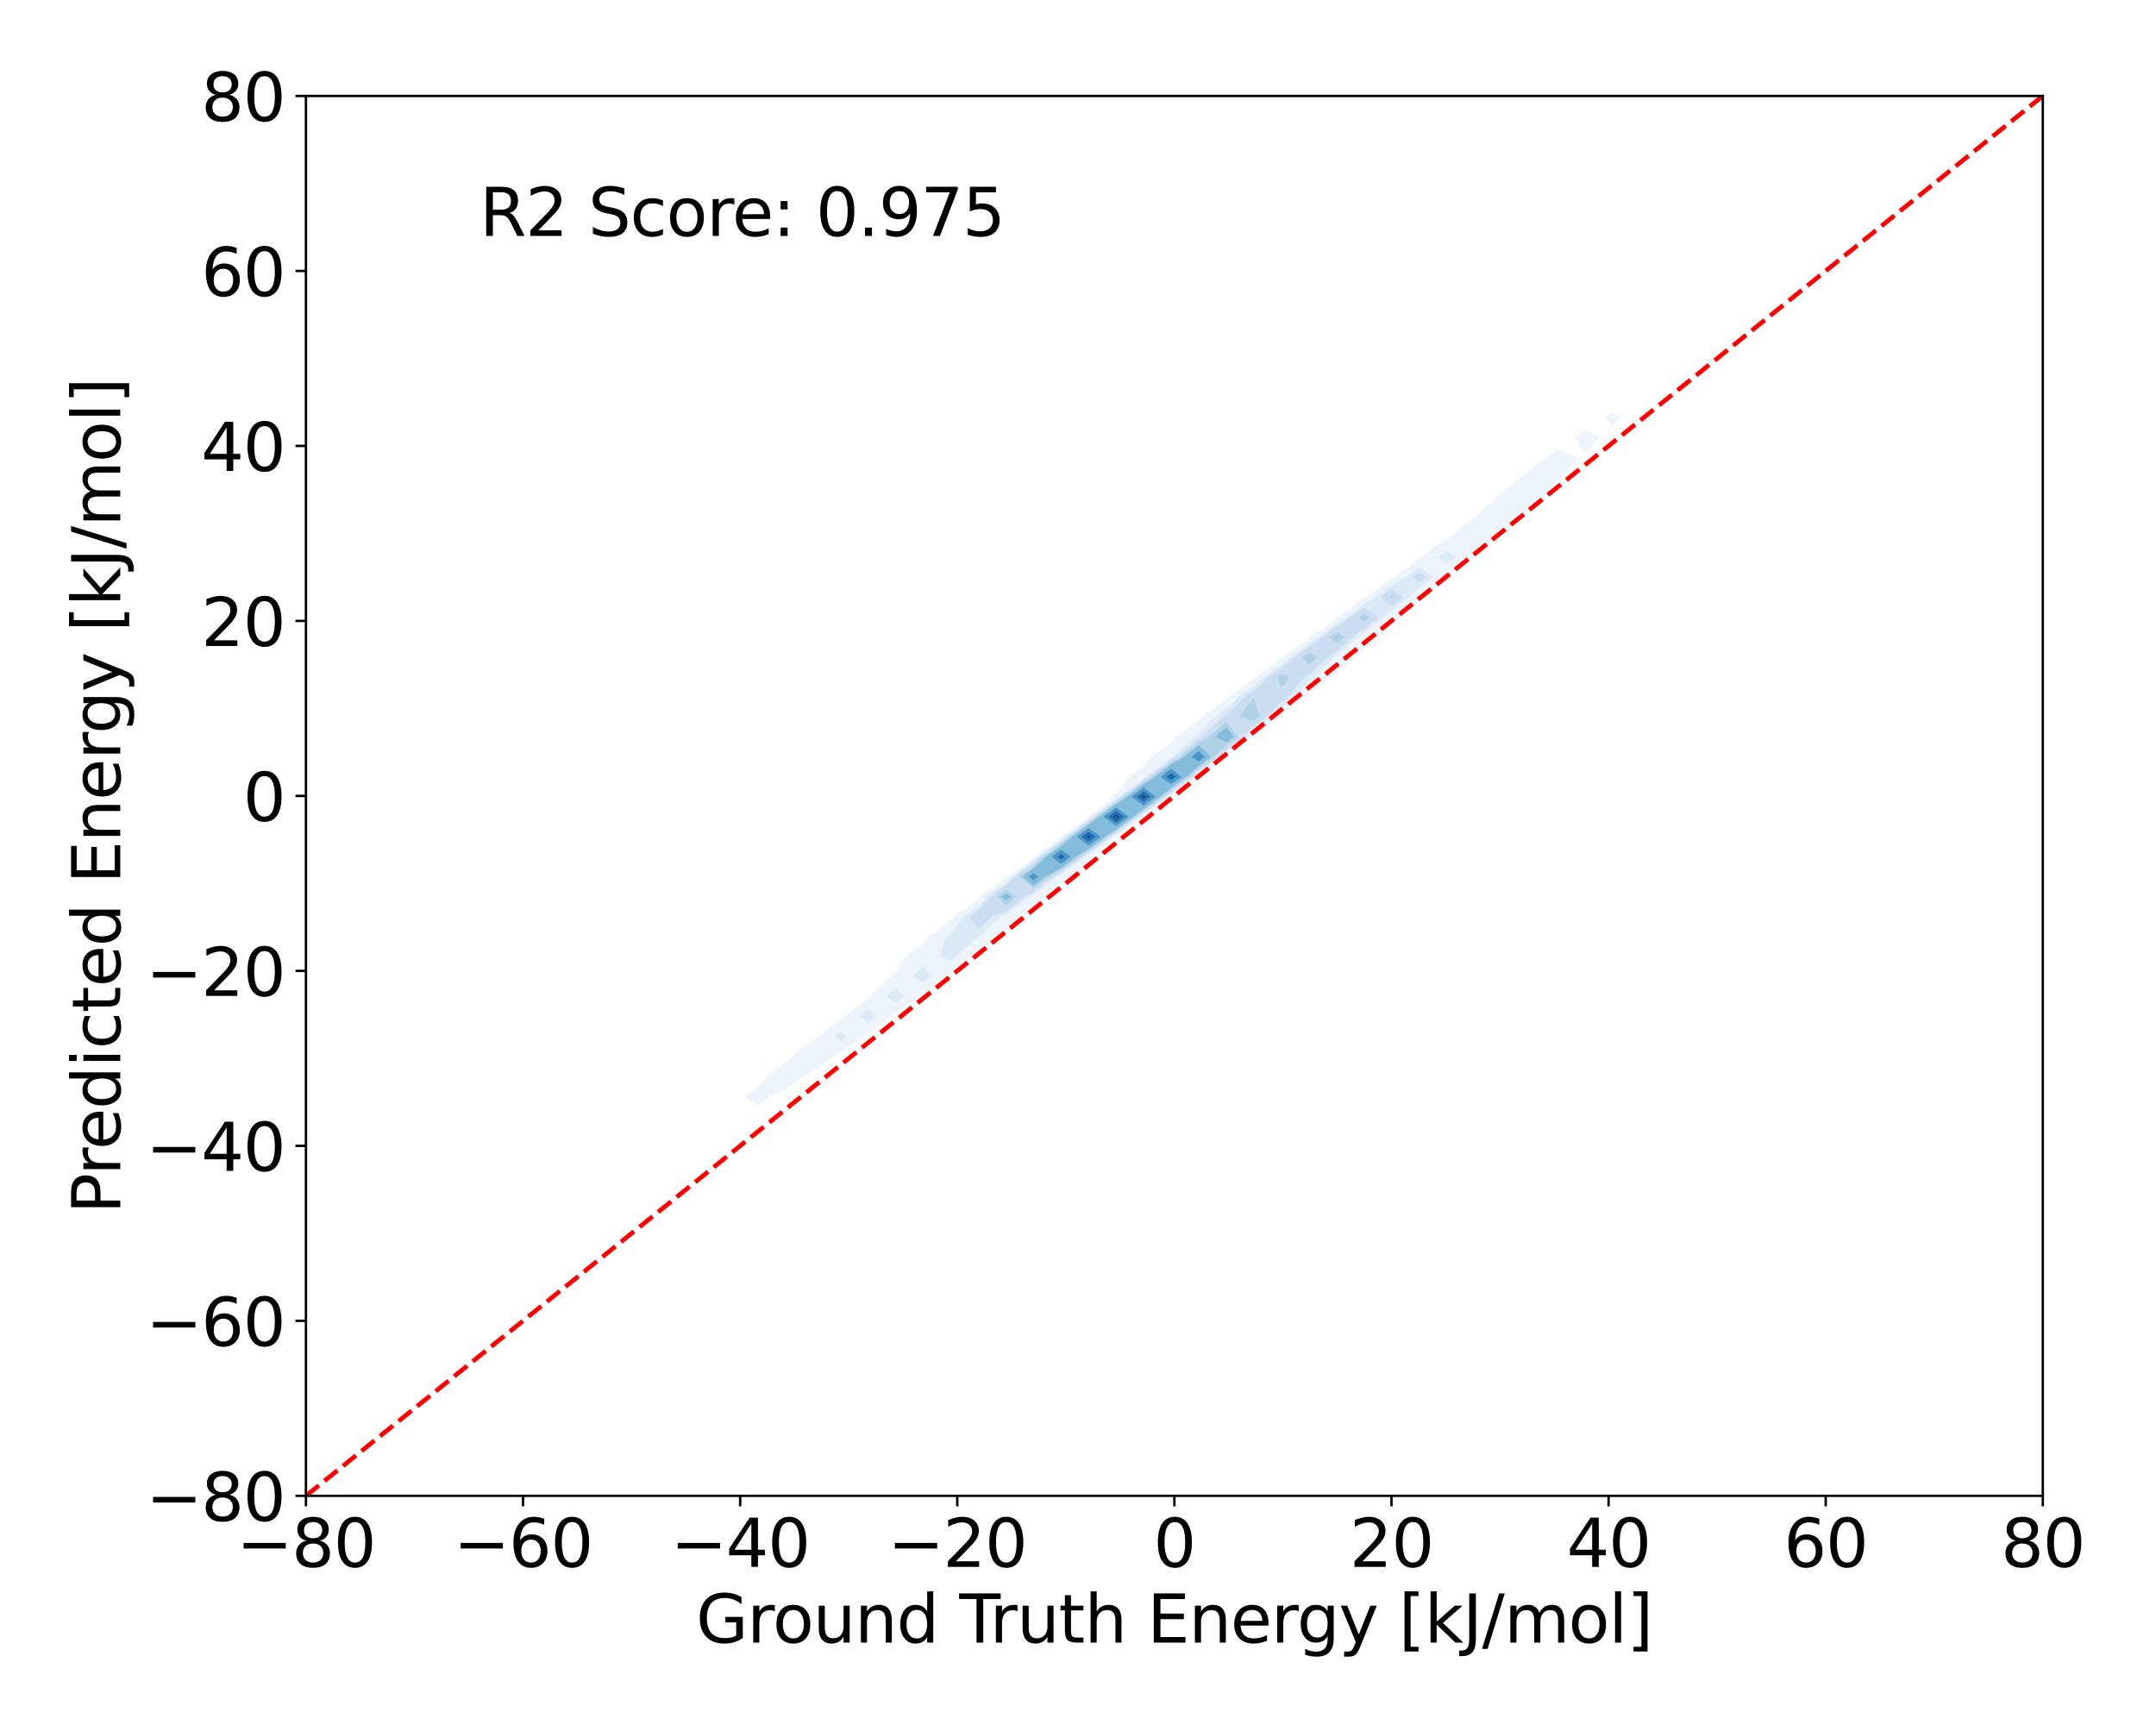 <?xml version="1.0" encoding="utf-8" standalone="no"?>
<!DOCTYPE svg PUBLIC "-//W3C//DTD SVG 1.1//EN"
  "http://www.w3.org/Graphics/SVG/1.1/DTD/svg11.dtd">
<svg xmlns:xlink="http://www.w3.org/1999/xlink" width="720pt" height="576pt" viewBox="0 0 720 576" xmlns="http://www.w3.org/2000/svg" version="1.1">
 <defs>
  <style type="text/css">*{stroke-linejoin: round; stroke-linecap: butt}</style>
 </defs>
 <g id="figure_1">
  <g id="patch_1">
   <path d="M 0 576 
L 720 576 
L 720 0 
L 0 0 
z
" style="fill: #ffffff"/>
  </g>
  <g id="axes_1">
   <g id="patch_2">
    <path d="M 102.17 499.48 
L 682.2 499.48 
L 682.2 32.04 
L 102.17 32.04 
z
" style="fill: #ffffff"/>
   </g>
   <g id="QuadContourSet_1">
    <path d="M 253.129 369.176 
L 257.445 366.03 
L 262.329 363.859 
L 268.517 359.365 
L 271.529 357.835 
L 278.611 352.699 
L 280.729 351.487 
L 288.253 346.034 
L 289.929 344.966 
L 297.653 339.369 
L 299.13 338.334 
L 306.9 332.703 
L 308.33 331.61 
L 316.02 326.038 
L 317.53 324.787 
L 325.002 319.373 
L 326.73 317.829 
L 333.798 312.708 
L 335.93 310.671 
L 342.318 306.042 
L 345.13 303.214 
L 350.425 299.377 
L 354.33 295.334 
L 357.949 292.712 
L 363.53 286.926 
L 364.743 286.047 
L 372.673 279.381 
L 372.73 279.342 
L 381.812 272.716 
L 381.93 272.627 
L 390.963 266.051 
L 391.13 265.914 
L 400.102 259.385 
L 400.33 259.184 
L 409.21 252.72 
L 409.53 252.415 
L 418.262 246.055 
L 418.73 245.579 
L 427.222 239.39 
L 427.93 238.634 
L 436.038 232.724 
L 437.13 231.524 
L 444.634 226.059 
L 446.33 224.174 
L 452.901 219.394 
L 455.53 216.469 
L 460.68 212.729 
L 464.73 208.238 
L 467.727 206.063 
L 473.911 199.398 
L 473.93 199.38 
L 482.721 192.733 
L 483.13 192.323 
L 491.472 186.067 
L 492.33 185.148 
L 500.013 179.402 
L 501.53 177.682 
L 508.111 172.737 
L 510.73 169.661 
L 515.45 166.072 
L 519.93 160.825 
L 521.768 159.406 
L 527.091 152.741 
L 519.93 150.251 
L 516.493 152.741 
L 510.73 157.29 
L 507.809 159.406 
L 501.53 164.838 
L 499.827 166.072 
L 492.465 172.737 
L 492.33 172.793 
L 483.771 179.402 
L 483.13 179.708 
L 474.617 186.067 
L 473.93 186.429 
L 465.366 192.733 
L 464.73 193.097 
L 456.104 199.398 
L 455.53 199.756 
L 446.854 206.063 
L 446.33 206.418 
L 437.625 212.729 
L 437.13 213.093 
L 428.429 219.394 
L 427.93 219.795 
L 419.288 226.059 
L 418.73 226.547 
L 410.238 232.724 
L 409.53 233.396 
L 401.337 239.39 
L 400.33 240.421 
L 392.679 246.055 
L 391.13 247.769 
L 384.44 252.72 
L 381.93 255.735 
L 377.009 259.385 
L 372.73 265.03 
L 371.353 266.051 
L 363.655 272.716 
L 363.53 272.811 
L 354.563 279.381 
L 354.33 279.576 
L 345.454 286.047 
L 345.13 286.346 
L 336.372 292.712 
L 335.93 293.164 
L 327.368 299.377 
L 326.73 300.103 
L 318.538 306.042 
L 317.53 307.32 
L 310.096 312.708 
L 308.33 315.197 
L 302.566 319.373 
L 299.13 324.761 
L 297.366 326.038 
L 290.687 332.703 
L 289.929 333.272 
L 281.965 339.369 
L 280.729 340.391 
L 273.124 346.034 
L 271.529 347.5 
L 264.427 352.699 
L 262.329 354.87 
L 256.152 359.365 
L 253.129 362.925 
L 248.852 366.03 
z
M 271.359 352.699 
L 271.529 352.574 
L 271.7 352.699 
L 271.529 352.823 
z
M 278.643 346.034 
L 280.729 344.486 
L 282.794 346.034 
L 280.729 347.53 
z
M 286.916 339.369 
L 289.929 337.062 
L 292.852 339.369 
L 289.929 341.487 
z
M 295.735 332.703 
L 299.13 329.901 
L 302.254 332.703 
L 299.13 334.967 
z
M 304.832 326.038 
L 308.33 322.435 
L 311.117 326.038 
L 308.33 328.058 
z
M 313.781 319.373 
L 315.83 312.708 
L 317.53 311.476 
L 321.82 306.042 
L 326.73 302.483 
L 329.46 299.377 
L 335.93 294.682 
L 337.857 292.712 
L 345.13 287.425 
L 346.625 286.047 
L 354.33 280.429 
L 355.584 279.381 
L 363.53 273.559 
L 364.638 272.716 
L 372.73 266.738 
L 373.718 266.051 
L 381.93 259.902 
L 382.742 259.385 
L 391.13 252.96 
L 391.547 252.72 
L 398.687 246.055 
L 400.33 244.845 
L 405.657 239.39 
L 409.53 236.556 
L 413.573 232.724 
L 418.73 228.973 
L 422.064 226.059 
L 427.93 221.807 
L 430.935 219.394 
L 437.13 214.908 
L 440.087 212.729 
L 446.33 208.203 
L 449.49 206.063 
L 455.53 201.672 
L 459.181 199.398 
L 464.73 195.345 
L 469.284 192.733 
L 473.93 189.313 
L 478.699 192.733 
L 473.93 196.339 
L 470.636 199.398 
L 464.73 203.926 
L 462.238 206.063 
L 455.53 211.328 
L 453.747 212.729 
L 446.33 218.824 
L 445.525 219.394 
L 438.997 226.059 
L 437.13 227.419 
L 432.303 232.724 
L 427.93 235.912 
L 424.672 239.39 
L 418.73 243.72 
L 416.434 246.055 
L 409.53 251.083 
L 407.814 252.72 
L 400.33 258.167 
L 398.955 259.385 
L 391.13 265.079 
L 389.944 266.051 
L 381.93 271.886 
L 380.828 272.716 
L 372.73 278.624 
L 371.632 279.381 
L 363.53 285.319 
L 362.366 286.047 
L 354.33 291.989 
L 353.038 292.712 
L 345.13 298.669 
L 343.672 299.377 
L 335.93 305.453 
L 334.393 306.042 
L 326.879 312.708 
L 326.73 312.816 
L 319.393 319.373 
L 317.53 320.723 
z
M 480.093 186.067 
L 483.13 183.799 
L 486.106 186.067 
L 483.13 188.299 
z
M 529.13 151.166 
L 534.386 146.076 
L 529.13 143.714 
L 525.87 146.076 
z
M 538.33 142.356 
L 541.655 139.41 
L 538.33 137.77 
L 536.067 139.41 
z
M 547.53 132.914 
L 547.723 132.745 
L 547.53 132.647 
L 547.394 132.745 
z
" clip-path="url(#pa4f65d3cb5)" style="fill: #edf4fc"/>
    <path d="M 271.529 352.823 
L 271.7 352.699 
L 271.529 352.574 
L 271.359 352.699 
z
M 280.729 347.53 
L 282.794 346.034 
L 280.729 344.486 
L 278.643 346.034 
z
M 289.929 341.487 
L 292.852 339.369 
L 289.929 337.062 
L 286.916 339.369 
z
M 289.73 339.369 
L 289.929 339.216 
L 290.123 339.369 
L 289.929 339.509 
z
M 299.13 334.967 
L 302.254 332.703 
L 299.13 329.901 
L 295.735 332.703 
z
M 298.605 332.703 
L 299.13 332.27 
L 299.613 332.703 
L 299.13 333.053 
z
M 308.33 328.058 
L 311.117 326.038 
L 308.33 322.435 
L 304.832 326.038 
z
M 317.53 320.723 
L 319.393 319.373 
L 326.73 312.816 
L 326.879 312.708 
L 334.393 306.042 
L 335.93 305.453 
L 343.672 299.377 
L 345.13 298.669 
L 353.038 292.712 
L 354.33 291.989 
L 362.366 286.047 
L 363.53 285.319 
L 371.632 279.381 
L 372.73 278.624 
L 380.828 272.716 
L 381.93 271.886 
L 389.944 266.051 
L 391.13 265.079 
L 398.955 259.385 
L 400.33 258.167 
L 407.814 252.72 
L 409.53 251.083 
L 416.434 246.055 
L 418.73 243.72 
L 424.672 239.39 
L 427.93 235.912 
L 432.303 232.724 
L 437.13 227.419 
L 438.997 226.059 
L 445.525 219.394 
L 446.33 218.824 
L 453.747 212.729 
L 455.53 211.328 
L 462.238 206.063 
L 464.73 203.926 
L 470.636 199.398 
L 473.93 196.339 
L 478.699 192.733 
L 473.93 189.313 
L 469.284 192.733 
L 464.73 195.345 
L 459.181 199.398 
L 455.53 201.672 
L 449.49 206.063 
L 446.33 208.203 
L 440.087 212.729 
L 437.13 214.908 
L 430.935 219.394 
L 427.93 221.807 
L 422.064 226.059 
L 418.73 228.973 
L 413.573 232.724 
L 409.53 236.556 
L 405.657 239.39 
L 400.33 244.845 
L 398.687 246.055 
L 391.547 252.72 
L 391.13 252.96 
L 382.742 259.385 
L 381.93 259.902 
L 373.718 266.051 
L 372.73 266.738 
L 364.638 272.716 
L 363.53 273.559 
L 355.584 279.381 
L 354.33 280.429 
L 346.625 286.047 
L 345.13 287.425 
L 337.857 292.712 
L 335.93 294.682 
L 329.46 299.377 
L 326.73 302.483 
L 321.82 306.042 
L 317.53 311.476 
L 315.83 312.708 
L 313.781 319.373 
z
M 323.686 306.042 
L 326.73 303.836 
L 330.649 299.377 
L 335.93 295.545 
L 338.701 292.712 
L 345.13 288.039 
L 347.29 286.047 
L 354.33 280.914 
L 356.165 279.381 
L 363.53 273.985 
L 365.197 272.716 
L 372.73 267.151 
L 374.311 266.051 
L 381.93 260.346 
L 383.441 259.385 
L 391.13 253.495 
L 392.479 252.72 
L 400.33 246.442 
L 401.105 246.055 
L 408.113 239.39 
L 409.53 238.353 
L 415.469 232.724 
L 418.73 230.352 
L 423.643 226.059 
L 427.93 222.951 
L 432.36 219.394 
L 437.13 215.94 
L 441.487 212.729 
L 446.33 209.218 
L 450.989 206.063 
L 455.53 202.762 
L 460.573 206.063 
L 455.53 210.021 
L 452.084 212.729 
L 446.33 217.457 
L 443.594 219.394 
L 437.13 225.32 
L 435.905 226.059 
L 430.179 232.724 
L 427.93 234.363 
L 423.221 239.39 
L 418.73 242.663 
L 415.394 246.055 
L 409.53 250.326 
L 407.02 252.72 
L 400.33 257.589 
L 398.304 259.385 
L 391.13 264.605 
L 389.365 266.051 
L 381.93 271.464 
L 380.269 272.716 
L 372.73 278.216 
L 371.04 279.381 
L 363.53 284.885 
L 361.672 286.047 
L 354.33 291.476 
L 352.12 292.712 
L 345.13 297.978 
L 342.249 299.377 
L 335.93 304.336 
L 331.48 306.042 
L 326.73 310.235 
z
M 460.93 199.398 
L 464.73 196.622 
L 468.774 199.398 
L 464.73 202.499 
z
M 471.512 192.733 
L 473.93 190.953 
L 476.412 192.733 
L 473.93 194.609 
z
M 483.13 188.299 
L 486.106 186.067 
L 483.13 183.799 
L 480.093 186.067 
z
" clip-path="url(#pa4f65d3cb5)" style="fill: #dce9f6"/>
    <path d="M 289.929 339.509 
L 290.123 339.369 
L 289.929 339.216 
L 289.73 339.369 
z
M 299.13 333.053 
L 299.613 332.703 
L 299.13 332.27 
L 298.605 332.703 
z
M 326.73 310.235 
L 331.48 306.042 
L 335.93 304.336 
L 342.249 299.377 
L 345.13 297.978 
L 352.12 292.712 
L 354.33 291.476 
L 361.672 286.047 
L 363.53 284.885 
L 371.04 279.381 
L 372.73 278.216 
L 380.269 272.716 
L 381.93 271.464 
L 389.365 266.051 
L 391.13 264.605 
L 398.304 259.385 
L 400.33 257.589 
L 407.02 252.72 
L 409.53 250.326 
L 415.394 246.055 
L 418.73 242.663 
L 423.221 239.39 
L 427.93 234.363 
L 430.179 232.724 
L 435.905 226.059 
L 437.13 225.32 
L 443.594 219.394 
L 446.33 217.457 
L 452.084 212.729 
L 455.53 210.021 
L 460.573 206.063 
L 455.53 202.762 
L 450.989 206.063 
L 446.33 209.218 
L 441.487 212.729 
L 437.13 215.94 
L 432.36 219.394 
L 427.93 222.951 
L 423.643 226.059 
L 418.73 230.352 
L 415.469 232.724 
L 409.53 238.353 
L 408.113 239.39 
L 401.105 246.055 
L 400.33 246.442 
L 392.479 252.72 
L 391.13 253.495 
L 383.441 259.385 
L 381.93 260.346 
L 374.311 266.051 
L 372.73 267.151 
L 365.197 272.716 
L 363.53 273.985 
L 356.165 279.381 
L 354.33 280.914 
L 347.29 286.047 
L 345.13 288.039 
L 338.701 292.712 
L 335.93 295.545 
L 330.649 299.377 
L 326.73 303.836 
L 323.686 306.042 
z
M 332.696 299.377 
L 335.93 297.03 
L 339.8 299.377 
L 335.93 302.414 
z
M 340.153 292.712 
L 345.13 289.094 
L 348.435 286.047 
L 354.33 281.749 
L 357.163 279.381 
L 363.53 274.717 
L 366.158 272.716 
L 372.73 267.861 
L 375.332 266.051 
L 381.93 261.111 
L 384.643 259.385 
L 391.13 254.416 
L 394.082 252.72 
L 400.33 247.723 
L 403.675 246.055 
L 409.53 240.895 
L 413.605 246.055 
L 409.53 249.023 
L 405.654 252.72 
L 400.33 256.595 
L 397.182 259.385 
L 391.13 263.789 
L 388.369 266.051 
L 381.93 270.739 
L 379.306 272.716 
L 372.73 277.514 
L 370.021 279.381 
L 363.53 284.139 
L 360.478 286.047 
L 354.33 290.593 
L 350.541 292.712 
L 345.13 296.788 
z
M 413.704 239.39 
L 418.73 232.724 
L 420.726 239.39 
L 418.73 240.845 
z
M 426.358 226.059 
L 427.93 224.919 
L 430.854 226.059 
L 427.93 230.064 
z
M 434.812 219.394 
L 437.13 217.715 
L 440.272 219.394 
L 437.13 222.274 
z
M 443.896 212.729 
L 446.33 210.964 
L 449.222 212.729 
L 446.33 215.106 
z
M 453.568 206.063 
L 455.53 204.637 
L 457.709 206.063 
L 455.53 207.774 
z
M 464.73 202.499 
L 468.774 199.398 
L 464.73 196.622 
L 460.93 199.398 
z
M 463.939 199.398 
L 464.73 198.82 
L 465.572 199.398 
L 464.73 200.043 
z
M 473.93 194.609 
L 476.412 192.733 
L 473.93 190.953 
L 471.512 192.733 
z
" clip-path="url(#pa4f65d3cb5)" style="fill: #cbdef1"/>
    <path d="M 335.93 302.414 
L 339.8 299.377 
L 335.93 297.03 
L 332.696 299.377 
z
M 334.333 299.377 
L 335.93 298.218 
L 337.84 299.377 
L 335.93 300.877 
z
M 345.13 296.788 
L 350.541 292.712 
L 354.33 290.593 
L 360.478 286.047 
L 363.53 284.139 
L 370.021 279.381 
L 372.73 277.514 
L 379.306 272.716 
L 381.93 270.739 
L 388.369 266.051 
L 391.13 263.789 
L 397.182 259.385 
L 400.33 256.595 
L 405.654 252.72 
L 409.53 249.023 
L 413.605 246.055 
L 409.53 240.895 
L 403.675 246.055 
L 400.33 247.723 
L 394.082 252.72 
L 391.13 254.416 
L 384.643 259.385 
L 381.93 261.111 
L 375.332 266.051 
L 372.73 267.861 
L 366.158 272.716 
L 363.53 274.717 
L 357.163 279.381 
L 354.33 281.749 
L 348.435 286.047 
L 345.13 289.094 
L 340.153 292.712 
z
M 341.315 292.712 
L 345.13 289.939 
L 349.351 286.047 
L 354.33 282.417 
L 357.963 279.381 
L 363.53 275.302 
L 366.928 272.716 
L 372.73 268.43 
L 376.148 266.051 
L 381.93 261.722 
L 385.605 259.385 
L 391.13 255.153 
L 395.364 252.72 
L 400.33 248.749 
L 404.561 252.72 
L 400.33 255.8 
L 396.285 259.385 
L 391.13 263.136 
L 387.572 266.051 
L 381.93 270.159 
L 378.536 272.716 
L 372.73 276.952 
L 369.206 279.381 
L 363.53 283.541 
L 359.522 286.047 
L 354.33 289.887 
L 349.277 292.712 
L 345.13 295.836 
z
M 405.731 246.055 
L 409.53 242.707 
L 412.174 246.055 
L 409.53 247.981 
z
M 418.73 240.845 
L 420.726 239.39 
L 418.73 232.724 
L 413.704 239.39 
z
M 427.93 230.064 
L 430.854 226.059 
L 427.93 224.919 
L 426.358 226.059 
z
M 437.13 222.274 
L 440.272 219.394 
L 437.13 217.715 
L 434.812 219.394 
z
M 436.773 219.394 
L 437.13 219.135 
L 437.614 219.394 
L 437.13 219.837 
z
M 446.33 215.106 
L 449.222 212.729 
L 446.33 210.964 
L 443.896 212.729 
z
M 445.823 212.729 
L 446.33 212.361 
L 446.933 212.729 
L 446.33 213.224 
z
M 455.53 207.774 
L 457.709 206.063 
L 455.53 204.637 
L 453.568 206.063 
z
M 464.73 200.043 
L 465.572 199.398 
L 464.73 198.82 
L 463.939 199.398 
z
" clip-path="url(#pa4f65d3cb5)" style="fill: #b0d2e7"/>
    <path d="M 335.93 300.877 
L 337.84 299.377 
L 335.93 298.218 
L 334.333 299.377 
z
M 345.13 295.836 
L 349.277 292.712 
L 354.33 289.887 
L 359.522 286.047 
L 363.53 283.541 
L 369.206 279.381 
L 372.73 276.952 
L 378.536 272.716 
L 381.93 270.159 
L 387.572 266.051 
L 391.13 263.136 
L 396.285 259.385 
L 400.33 255.8 
L 404.561 252.72 
L 400.33 248.749 
L 395.364 252.72 
L 391.13 255.153 
L 385.605 259.385 
L 381.93 261.722 
L 376.148 266.051 
L 372.73 268.43 
L 366.928 272.716 
L 363.53 275.302 
L 357.963 279.381 
L 354.33 282.417 
L 349.351 286.047 
L 345.13 289.939 
L 341.315 292.712 
z
M 343.462 292.712 
L 345.13 291.5 
L 346.943 292.712 
L 345.13 294.077 
z
M 351.044 286.047 
L 354.33 283.651 
L 357.757 286.047 
L 354.33 288.581 
z
M 359.44 279.381 
L 363.53 276.385 
L 367.7 279.381 
L 363.53 282.438 
z
M 368.349 272.716 
L 372.73 269.48 
L 377.113 272.716 
L 372.73 275.914 
z
M 377.657 266.051 
L 381.93 262.852 
L 386.099 266.051 
L 381.93 269.086 
z
M 387.382 259.385 
L 391.13 256.514 
L 394.627 259.385 
L 391.13 261.93 
z
M 397.734 252.72 
L 400.33 250.644 
L 402.542 252.72 
L 400.33 254.33 
z
M 409.53 247.981 
L 412.174 246.055 
L 409.53 242.707 
L 405.731 246.055 
z
M 437.13 219.837 
L 437.614 219.394 
L 437.13 219.135 
L 436.773 219.394 
z
M 446.33 213.224 
L 446.933 212.729 
L 446.33 212.361 
L 445.823 212.729 
z
" clip-path="url(#pa4f65d3cb5)" style="fill: #84bcdb"/>
    <path d="M 345.13 294.077 
L 346.943 292.712 
L 345.13 291.5 
L 343.462 292.712 
z
M 354.33 288.581 
L 357.757 286.047 
L 354.33 283.651 
L 351.044 286.047 
z
M 352.898 286.047 
L 354.33 285.003 
L 355.823 286.047 
L 354.33 287.151 
z
M 363.53 282.438 
L 367.7 279.381 
L 363.53 276.385 
L 359.44 279.381 
z
M 361.058 279.381 
L 363.53 277.57 
L 366.05 279.381 
L 363.53 281.229 
z
M 372.73 275.914 
L 377.113 272.716 
L 372.73 269.48 
L 368.349 272.716 
z
M 369.907 272.716 
L 372.73 270.631 
L 375.555 272.716 
L 372.73 274.777 
z
M 381.93 269.086 
L 386.099 266.051 
L 381.93 262.852 
L 377.657 266.051 
z
M 379.311 266.051 
L 381.93 264.09 
L 384.486 266.051 
L 381.93 267.912 
z
M 391.13 261.93 
L 394.627 259.385 
L 391.13 256.514 
L 387.382 259.385 
z
M 389.329 259.385 
L 391.13 258.006 
L 392.81 259.385 
L 391.13 260.608 
z
M 400.33 254.33 
L 402.542 252.72 
L 400.33 250.644 
L 397.734 252.72 
z
" clip-path="url(#pa4f65d3cb5)" style="fill: #4997c9"/>
    <path d="M 354.33 287.151 
L 355.823 286.047 
L 354.33 285.003 
L 352.898 286.047 
z
M 363.53 281.229 
L 366.05 279.381 
L 363.53 277.57 
L 361.058 279.381 
z
M 362.555 279.381 
L 363.53 278.667 
L 364.524 279.381 
L 363.53 280.11 
z
M 372.73 274.777 
L 375.555 272.716 
L 372.73 270.631 
L 369.907 272.716 
z
M 371.348 272.716 
L 372.73 271.695 
L 374.113 272.716 
L 372.73 273.725 
z
M 381.93 267.912 
L 384.486 266.051 
L 381.93 264.09 
L 379.311 266.051 
z
M 380.84 266.051 
L 381.93 265.235 
L 382.993 266.051 
L 381.93 266.825 
z
M 391.13 260.608 
L 392.81 259.385 
L 391.13 258.006 
L 389.329 259.385 
z
" clip-path="url(#pa4f65d3cb5)" style="fill: #1d6cb1"/>
    <path d="M 363.53 280.11 
L 364.524 279.381 
L 363.53 278.667 
L 362.555 279.381 
z
M 372.73 273.725 
L 374.113 272.716 
L 372.73 271.695 
L 371.348 272.716 
z
M 372.374 272.716 
L 372.73 272.453 
L 373.085 272.716 
L 372.73 272.975 
z
M 381.93 266.825 
L 382.993 266.051 
L 381.93 265.235 
L 380.84 266.051 
z
" clip-path="url(#pa4f65d3cb5)" style="fill: #084990"/>
    <path d="M 372.73 272.975 
L 373.085 272.716 
L 372.73 272.453 
L 372.374 272.716 
z
" clip-path="url(#pa4f65d3cb5)" style="fill: #083573"/>
   </g>
   <g id="matplotlib.axis_1">
    <g id="xtick_1">
     <g id="line2d_1">
      <defs>
       <path id="m8f5e0809fd" d="M 0 0 
L 0 3.5 
" style="stroke: #000000; stroke-width: 0.8"/>
      </defs>
      <g>
       <use xlink:href="#m8f5e0809fd" x="102.17" y="499.48" style="stroke: #000000; stroke-width: 0.8"/>
      </g>
     </g>
     <g id="text_1">
      <!-- −80 -->
      <g transform="translate(78.955 523.197) scale(0.22 -0.22)">
       <defs>
        <path id="DejaVuSans-2212" d="M 678 2272 
L 4684 2272 
L 4684 1741 
L 678 1741 
L 678 2272 
z
" transform="scale(0.016)"/>
        <path id="DejaVuSans-38" d="M 2034 2216 
Q 1584 2216 1326 1975 
Q 1069 1734 1069 1313 
Q 1069 891 1326 650 
Q 1584 409 2034 409 
Q 2484 409 2743 651 
Q 3003 894 3003 1313 
Q 3003 1734 2745 1975 
Q 2488 2216 2034 2216 
z
M 1403 2484 
Q 997 2584 770 2862 
Q 544 3141 544 3541 
Q 544 4100 942 4425 
Q 1341 4750 2034 4750 
Q 2731 4750 3128 4425 
Q 3525 4100 3525 3541 
Q 3525 3141 3298 2862 
Q 3072 2584 2669 2484 
Q 3125 2378 3379 2068 
Q 3634 1759 3634 1313 
Q 3634 634 3220 271 
Q 2806 -91 2034 -91 
Q 1263 -91 848 271 
Q 434 634 434 1313 
Q 434 1759 690 2068 
Q 947 2378 1403 2484 
z
M 1172 3481 
Q 1172 3119 1398 2916 
Q 1625 2713 2034 2713 
Q 2441 2713 2670 2916 
Q 2900 3119 2900 3481 
Q 2900 3844 2670 4047 
Q 2441 4250 2034 4250 
Q 1625 4250 1398 4047 
Q 1172 3844 1172 3481 
z
" transform="scale(0.016)"/>
        <path id="DejaVuSans-30" d="M 2034 4250 
Q 1547 4250 1301 3770 
Q 1056 3291 1056 2328 
Q 1056 1369 1301 889 
Q 1547 409 2034 409 
Q 2525 409 2770 889 
Q 3016 1369 3016 2328 
Q 3016 3291 2770 3770 
Q 2525 4250 2034 4250 
z
M 2034 4750 
Q 2819 4750 3233 4129 
Q 3647 3509 3647 2328 
Q 3647 1150 3233 529 
Q 2819 -91 2034 -91 
Q 1250 -91 836 529 
Q 422 1150 422 2328 
Q 422 3509 836 4129 
Q 1250 4750 2034 4750 
z
" transform="scale(0.016)"/>
       </defs>
       <use xlink:href="#DejaVuSans-2212"/>
       <use xlink:href="#DejaVuSans-38" x="83.789"/>
       <use xlink:href="#DejaVuSans-30" x="147.412"/>
      </g>
     </g>
    </g>
    <g id="xtick_2">
     <g id="line2d_2">
      <g>
       <use xlink:href="#m8f5e0809fd" x="174.674" y="499.48" style="stroke: #000000; stroke-width: 0.8"/>
      </g>
     </g>
     <g id="text_2">
      <!-- −60 -->
      <g transform="translate(151.459 523.197) scale(0.22 -0.22)">
       <defs>
        <path id="DejaVuSans-36" d="M 2113 2584 
Q 1688 2584 1439 2293 
Q 1191 2003 1191 1497 
Q 1191 994 1439 701 
Q 1688 409 2113 409 
Q 2538 409 2786 701 
Q 3034 994 3034 1497 
Q 3034 2003 2786 2293 
Q 2538 2584 2113 2584 
z
M 3366 4563 
L 3366 3988 
Q 3128 4100 2886 4159 
Q 2644 4219 2406 4219 
Q 1781 4219 1451 3797 
Q 1122 3375 1075 2522 
Q 1259 2794 1537 2939 
Q 1816 3084 2150 3084 
Q 2853 3084 3261 2657 
Q 3669 2231 3669 1497 
Q 3669 778 3244 343 
Q 2819 -91 2113 -91 
Q 1303 -91 875 529 
Q 447 1150 447 2328 
Q 447 3434 972 4092 
Q 1497 4750 2381 4750 
Q 2619 4750 2861 4703 
Q 3103 4656 3366 4563 
z
" transform="scale(0.016)"/>
       </defs>
       <use xlink:href="#DejaVuSans-2212"/>
       <use xlink:href="#DejaVuSans-36" x="83.789"/>
       <use xlink:href="#DejaVuSans-30" x="147.412"/>
      </g>
     </g>
    </g>
    <g id="xtick_3">
     <g id="line2d_3">
      <g>
       <use xlink:href="#m8f5e0809fd" x="247.178" y="499.48" style="stroke: #000000; stroke-width: 0.8"/>
      </g>
     </g>
     <g id="text_3">
      <!-- −40 -->
      <g transform="translate(223.962 523.197) scale(0.22 -0.22)">
       <defs>
        <path id="DejaVuSans-34" d="M 2419 4116 
L 825 1625 
L 2419 1625 
L 2419 4116 
z
M 2253 4666 
L 3047 4666 
L 3047 1625 
L 3713 1625 
L 3713 1100 
L 3047 1100 
L 3047 0 
L 2419 0 
L 2419 1100 
L 313 1100 
L 313 1709 
L 2253 4666 
z
" transform="scale(0.016)"/>
       </defs>
       <use xlink:href="#DejaVuSans-2212"/>
       <use xlink:href="#DejaVuSans-34" x="83.789"/>
       <use xlink:href="#DejaVuSans-30" x="147.412"/>
      </g>
     </g>
    </g>
    <g id="xtick_4">
     <g id="line2d_4">
      <g>
       <use xlink:href="#m8f5e0809fd" x="319.681" y="499.48" style="stroke: #000000; stroke-width: 0.8"/>
      </g>
     </g>
     <g id="text_4">
      <!-- −20 -->
      <g transform="translate(296.466 523.197) scale(0.22 -0.22)">
       <defs>
        <path id="DejaVuSans-32" d="M 1228 531 
L 3431 531 
L 3431 0 
L 469 0 
L 469 531 
Q 828 903 1448 1529 
Q 2069 2156 2228 2338 
Q 2531 2678 2651 2914 
Q 2772 3150 2772 3378 
Q 2772 3750 2511 3984 
Q 2250 4219 1831 4219 
Q 1534 4219 1204 4116 
Q 875 4013 500 3803 
L 500 4441 
Q 881 4594 1212 4672 
Q 1544 4750 1819 4750 
Q 2544 4750 2975 4387 
Q 3406 4025 3406 3419 
Q 3406 3131 3298 2873 
Q 3191 2616 2906 2266 
Q 2828 2175 2409 1742 
Q 1991 1309 1228 531 
z
" transform="scale(0.016)"/>
       </defs>
       <use xlink:href="#DejaVuSans-2212"/>
       <use xlink:href="#DejaVuSans-32" x="83.789"/>
       <use xlink:href="#DejaVuSans-30" x="147.412"/>
      </g>
     </g>
    </g>
    <g id="xtick_5">
     <g id="line2d_5">
      <g>
       <use xlink:href="#m8f5e0809fd" x="392.185" y="499.48" style="stroke: #000000; stroke-width: 0.8"/>
      </g>
     </g>
     <g id="text_5">
      <!-- 0 -->
      <g transform="translate(385.186 523.197) scale(0.22 -0.22)">
       <use xlink:href="#DejaVuSans-30"/>
      </g>
     </g>
    </g>
    <g id="xtick_6">
     <g id="line2d_6">
      <g>
       <use xlink:href="#m8f5e0809fd" x="464.689" y="499.48" style="stroke: #000000; stroke-width: 0.8"/>
      </g>
     </g>
     <g id="text_6">
      <!-- 20 -->
      <g transform="translate(450.691 523.197) scale(0.22 -0.22)">
       <use xlink:href="#DejaVuSans-32"/>
       <use xlink:href="#DejaVuSans-30" x="63.623"/>
      </g>
     </g>
    </g>
    <g id="xtick_7">
     <g id="line2d_7">
      <g>
       <use xlink:href="#m8f5e0809fd" x="537.192" y="499.48" style="stroke: #000000; stroke-width: 0.8"/>
      </g>
     </g>
     <g id="text_7">
      <!-- 40 -->
      <g transform="translate(523.195 523.197) scale(0.22 -0.22)">
       <use xlink:href="#DejaVuSans-34"/>
       <use xlink:href="#DejaVuSans-30" x="63.623"/>
      </g>
     </g>
    </g>
    <g id="xtick_8">
     <g id="line2d_8">
      <g>
       <use xlink:href="#m8f5e0809fd" x="609.696" y="499.48" style="stroke: #000000; stroke-width: 0.8"/>
      </g>
     </g>
     <g id="text_8">
      <!-- 60 -->
      <g transform="translate(595.699 523.197) scale(0.22 -0.22)">
       <use xlink:href="#DejaVuSans-36"/>
       <use xlink:href="#DejaVuSans-30" x="63.623"/>
      </g>
     </g>
    </g>
    <g id="xtick_9">
     <g id="line2d_9">
      <g>
       <use xlink:href="#m8f5e0809fd" x="682.2" y="499.48" style="stroke: #000000; stroke-width: 0.8"/>
      </g>
     </g>
     <g id="text_9">
      <!-- 80 -->
      <g transform="translate(668.202 523.197) scale(0.22 -0.22)">
       <use xlink:href="#DejaVuSans-38"/>
       <use xlink:href="#DejaVuSans-30" x="63.623"/>
      </g>
     </g>
    </g>
    <g id="text_10">
     <!-- Ground Truth Energy [kJ/mol] -->
     <g transform="translate(232.451 548.488) scale(0.22 -0.22)">
      <defs>
       <path id="DejaVuSans-47" d="M 3809 666 
L 3809 1919 
L 2778 1919 
L 2778 2438 
L 4434 2438 
L 4434 434 
Q 4069 175 3628 42 
Q 3188 -91 2688 -91 
Q 1594 -91 976 548 
Q 359 1188 359 2328 
Q 359 3472 976 4111 
Q 1594 4750 2688 4750 
Q 3144 4750 3555 4637 
Q 3966 4525 4313 4306 
L 4313 3634 
Q 3963 3931 3569 4081 
Q 3175 4231 2741 4231 
Q 1884 4231 1454 3753 
Q 1025 3275 1025 2328 
Q 1025 1384 1454 906 
Q 1884 428 2741 428 
Q 3075 428 3337 486 
Q 3600 544 3809 666 
z
" transform="scale(0.016)"/>
       <path id="DejaVuSans-72" d="M 2631 2963 
Q 2534 3019 2420 3045 
Q 2306 3072 2169 3072 
Q 1681 3072 1420 2755 
Q 1159 2438 1159 1844 
L 1159 0 
L 581 0 
L 581 3500 
L 1159 3500 
L 1159 2956 
Q 1341 3275 1631 3429 
Q 1922 3584 2338 3584 
Q 2397 3584 2469 3576 
Q 2541 3569 2628 3553 
L 2631 2963 
z
" transform="scale(0.016)"/>
       <path id="DejaVuSans-6f" d="M 1959 3097 
Q 1497 3097 1228 2736 
Q 959 2375 959 1747 
Q 959 1119 1226 758 
Q 1494 397 1959 397 
Q 2419 397 2687 759 
Q 2956 1122 2956 1747 
Q 2956 2369 2687 2733 
Q 2419 3097 1959 3097 
z
M 1959 3584 
Q 2709 3584 3137 3096 
Q 3566 2609 3566 1747 
Q 3566 888 3137 398 
Q 2709 -91 1959 -91 
Q 1206 -91 779 398 
Q 353 888 353 1747 
Q 353 2609 779 3096 
Q 1206 3584 1959 3584 
z
" transform="scale(0.016)"/>
       <path id="DejaVuSans-75" d="M 544 1381 
L 544 3500 
L 1119 3500 
L 1119 1403 
Q 1119 906 1312 657 
Q 1506 409 1894 409 
Q 2359 409 2629 706 
Q 2900 1003 2900 1516 
L 2900 3500 
L 3475 3500 
L 3475 0 
L 2900 0 
L 2900 538 
Q 2691 219 2414 64 
Q 2138 -91 1772 -91 
Q 1169 -91 856 284 
Q 544 659 544 1381 
z
M 1991 3584 
L 1991 3584 
z
" transform="scale(0.016)"/>
       <path id="DejaVuSans-6e" d="M 3513 2113 
L 3513 0 
L 2938 0 
L 2938 2094 
Q 2938 2591 2744 2837 
Q 2550 3084 2163 3084 
Q 1697 3084 1428 2787 
Q 1159 2491 1159 1978 
L 1159 0 
L 581 0 
L 581 3500 
L 1159 3500 
L 1159 2956 
Q 1366 3272 1645 3428 
Q 1925 3584 2291 3584 
Q 2894 3584 3203 3211 
Q 3513 2838 3513 2113 
z
" transform="scale(0.016)"/>
       <path id="DejaVuSans-64" d="M 2906 2969 
L 2906 4863 
L 3481 4863 
L 3481 0 
L 2906 0 
L 2906 525 
Q 2725 213 2448 61 
Q 2172 -91 1784 -91 
Q 1150 -91 751 415 
Q 353 922 353 1747 
Q 353 2572 751 3078 
Q 1150 3584 1784 3584 
Q 2172 3584 2448 3432 
Q 2725 3281 2906 2969 
z
M 947 1747 
Q 947 1113 1208 752 
Q 1469 391 1925 391 
Q 2381 391 2643 752 
Q 2906 1113 2906 1747 
Q 2906 2381 2643 2742 
Q 2381 3103 1925 3103 
Q 1469 3103 1208 2742 
Q 947 2381 947 1747 
z
" transform="scale(0.016)"/>
       <path id="DejaVuSans-20" transform="scale(0.016)"/>
       <path id="DejaVuSans-54" d="M -19 4666 
L 3928 4666 
L 3928 4134 
L 2272 4134 
L 2272 0 
L 1638 0 
L 1638 4134 
L -19 4134 
L -19 4666 
z
" transform="scale(0.016)"/>
       <path id="DejaVuSans-74" d="M 1172 4494 
L 1172 3500 
L 2356 3500 
L 2356 3053 
L 1172 3053 
L 1172 1153 
Q 1172 725 1289 603 
Q 1406 481 1766 481 
L 2356 481 
L 2356 0 
L 1766 0 
Q 1100 0 847 248 
Q 594 497 594 1153 
L 594 3053 
L 172 3053 
L 172 3500 
L 594 3500 
L 594 4494 
L 1172 4494 
z
" transform="scale(0.016)"/>
       <path id="DejaVuSans-68" d="M 3513 2113 
L 3513 0 
L 2938 0 
L 2938 2094 
Q 2938 2591 2744 2837 
Q 2550 3084 2163 3084 
Q 1697 3084 1428 2787 
Q 1159 2491 1159 1978 
L 1159 0 
L 581 0 
L 581 4863 
L 1159 4863 
L 1159 2956 
Q 1366 3272 1645 3428 
Q 1925 3584 2291 3584 
Q 2894 3584 3203 3211 
Q 3513 2838 3513 2113 
z
" transform="scale(0.016)"/>
       <path id="DejaVuSans-45" d="M 628 4666 
L 3578 4666 
L 3578 4134 
L 1259 4134 
L 1259 2753 
L 3481 2753 
L 3481 2222 
L 1259 2222 
L 1259 531 
L 3634 531 
L 3634 0 
L 628 0 
L 628 4666 
z
" transform="scale(0.016)"/>
       <path id="DejaVuSans-65" d="M 3597 1894 
L 3597 1613 
L 953 1613 
Q 991 1019 1311 708 
Q 1631 397 2203 397 
Q 2534 397 2845 478 
Q 3156 559 3463 722 
L 3463 178 
Q 3153 47 2828 -22 
Q 2503 -91 2169 -91 
Q 1331 -91 842 396 
Q 353 884 353 1716 
Q 353 2575 817 3079 
Q 1281 3584 2069 3584 
Q 2775 3584 3186 3129 
Q 3597 2675 3597 1894 
z
M 3022 2063 
Q 3016 2534 2758 2815 
Q 2500 3097 2075 3097 
Q 1594 3097 1305 2825 
Q 1016 2553 972 2059 
L 3022 2063 
z
" transform="scale(0.016)"/>
       <path id="DejaVuSans-67" d="M 2906 1791 
Q 2906 2416 2648 2759 
Q 2391 3103 1925 3103 
Q 1463 3103 1205 2759 
Q 947 2416 947 1791 
Q 947 1169 1205 825 
Q 1463 481 1925 481 
Q 2391 481 2648 825 
Q 2906 1169 2906 1791 
z
M 3481 434 
Q 3481 -459 3084 -895 
Q 2688 -1331 1869 -1331 
Q 1566 -1331 1297 -1286 
Q 1028 -1241 775 -1147 
L 775 -588 
Q 1028 -725 1275 -790 
Q 1522 -856 1778 -856 
Q 2344 -856 2625 -561 
Q 2906 -266 2906 331 
L 2906 616 
Q 2728 306 2450 153 
Q 2172 0 1784 0 
Q 1141 0 747 490 
Q 353 981 353 1791 
Q 353 2603 747 3093 
Q 1141 3584 1784 3584 
Q 2172 3584 2450 3431 
Q 2728 3278 2906 2969 
L 2906 3500 
L 3481 3500 
L 3481 434 
z
" transform="scale(0.016)"/>
       <path id="DejaVuSans-79" d="M 2059 -325 
Q 1816 -950 1584 -1140 
Q 1353 -1331 966 -1331 
L 506 -1331 
L 506 -850 
L 844 -850 
Q 1081 -850 1212 -737 
Q 1344 -625 1503 -206 
L 1606 56 
L 191 3500 
L 800 3500 
L 1894 763 
L 2988 3500 
L 3597 3500 
L 2059 -325 
z
" transform="scale(0.016)"/>
       <path id="DejaVuSans-5b" d="M 550 4863 
L 1875 4863 
L 1875 4416 
L 1125 4416 
L 1125 -397 
L 1875 -397 
L 1875 -844 
L 550 -844 
L 550 4863 
z
" transform="scale(0.016)"/>
       <path id="DejaVuSans-6b" d="M 581 4863 
L 1159 4863 
L 1159 1991 
L 2875 3500 
L 3609 3500 
L 1753 1863 
L 3688 0 
L 2938 0 
L 1159 1709 
L 1159 0 
L 581 0 
L 581 4863 
z
" transform="scale(0.016)"/>
       <path id="DejaVuSans-4a" d="M 628 4666 
L 1259 4666 
L 1259 325 
Q 1259 -519 939 -900 
Q 619 -1281 -91 -1281 
L -331 -1281 
L -331 -750 
L -134 -750 
Q 284 -750 456 -515 
Q 628 -281 628 325 
L 628 4666 
z
" transform="scale(0.016)"/>
       <path id="DejaVuSans-2f" d="M 1625 4666 
L 2156 4666 
L 531 -594 
L 0 -594 
L 1625 4666 
z
" transform="scale(0.016)"/>
       <path id="DejaVuSans-6d" d="M 3328 2828 
Q 3544 3216 3844 3400 
Q 4144 3584 4550 3584 
Q 5097 3584 5394 3201 
Q 5691 2819 5691 2113 
L 5691 0 
L 5113 0 
L 5113 2094 
Q 5113 2597 4934 2840 
Q 4756 3084 4391 3084 
Q 3944 3084 3684 2787 
Q 3425 2491 3425 1978 
L 3425 0 
L 2847 0 
L 2847 2094 
Q 2847 2600 2669 2842 
Q 2491 3084 2119 3084 
Q 1678 3084 1418 2786 
Q 1159 2488 1159 1978 
L 1159 0 
L 581 0 
L 581 3500 
L 1159 3500 
L 1159 2956 
Q 1356 3278 1631 3431 
Q 1906 3584 2284 3584 
Q 2666 3584 2933 3390 
Q 3200 3197 3328 2828 
z
" transform="scale(0.016)"/>
       <path id="DejaVuSans-6c" d="M 603 4863 
L 1178 4863 
L 1178 0 
L 603 0 
L 603 4863 
z
" transform="scale(0.016)"/>
       <path id="DejaVuSans-5d" d="M 1947 4863 
L 1947 -844 
L 622 -844 
L 622 -397 
L 1369 -397 
L 1369 4416 
L 622 4416 
L 622 4863 
L 1947 4863 
z
" transform="scale(0.016)"/>
      </defs>
      <use xlink:href="#DejaVuSans-47"/>
      <use xlink:href="#DejaVuSans-72" x="77.49"/>
      <use xlink:href="#DejaVuSans-6f" x="116.354"/>
      <use xlink:href="#DejaVuSans-75" x="177.535"/>
      <use xlink:href="#DejaVuSans-6e" x="240.914"/>
      <use xlink:href="#DejaVuSans-64" x="304.293"/>
      <use xlink:href="#DejaVuSans-20" x="367.77"/>
      <use xlink:href="#DejaVuSans-54" x="399.557"/>
      <use xlink:href="#DejaVuSans-72" x="445.891"/>
      <use xlink:href="#DejaVuSans-75" x="487.004"/>
      <use xlink:href="#DejaVuSans-74" x="550.383"/>
      <use xlink:href="#DejaVuSans-68" x="589.592"/>
      <use xlink:href="#DejaVuSans-20" x="652.971"/>
      <use xlink:href="#DejaVuSans-45" x="684.758"/>
      <use xlink:href="#DejaVuSans-6e" x="747.941"/>
      <use xlink:href="#DejaVuSans-65" x="811.32"/>
      <use xlink:href="#DejaVuSans-72" x="872.844"/>
      <use xlink:href="#DejaVuSans-67" x="912.207"/>
      <use xlink:href="#DejaVuSans-79" x="975.684"/>
      <use xlink:href="#DejaVuSans-20" x="1034.863"/>
      <use xlink:href="#DejaVuSans-5b" x="1066.65"/>
      <use xlink:href="#DejaVuSans-6b" x="1105.664"/>
      <use xlink:href="#DejaVuSans-4a" x="1163.574"/>
      <use xlink:href="#DejaVuSans-2f" x="1193.066"/>
      <use xlink:href="#DejaVuSans-6d" x="1226.758"/>
      <use xlink:href="#DejaVuSans-6f" x="1324.17"/>
      <use xlink:href="#DejaVuSans-6c" x="1385.352"/>
      <use xlink:href="#DejaVuSans-5d" x="1413.135"/>
     </g>
    </g>
   </g>
   <g id="matplotlib.axis_2">
    <g id="ytick_1">
     <g id="line2d_10">
      <defs>
       <path id="m40b9915b51" d="M 0 0 
L -3.5 0 
" style="stroke: #000000; stroke-width: 0.8"/>
      </defs>
      <g>
       <use xlink:href="#m40b9915b51" x="102.17" y="499.48" style="stroke: #000000; stroke-width: 0.8"/>
      </g>
     </g>
     <g id="text_11">
      <!-- −80 -->
      <g transform="translate(48.74 507.838) scale(0.22 -0.22)">
       <use xlink:href="#DejaVuSans-2212"/>
       <use xlink:href="#DejaVuSans-38" x="83.789"/>
       <use xlink:href="#DejaVuSans-30" x="147.412"/>
      </g>
     </g>
    </g>
    <g id="ytick_2">
     <g id="line2d_11">
      <g>
       <use xlink:href="#m40b9915b51" x="102.17" y="441.05" style="stroke: #000000; stroke-width: 0.8"/>
      </g>
     </g>
     <g id="text_12">
      <!-- −60 -->
      <g transform="translate(48.74 449.408) scale(0.22 -0.22)">
       <use xlink:href="#DejaVuSans-2212"/>
       <use xlink:href="#DejaVuSans-36" x="83.789"/>
       <use xlink:href="#DejaVuSans-30" x="147.412"/>
      </g>
     </g>
    </g>
    <g id="ytick_3">
     <g id="line2d_12">
      <g>
       <use xlink:href="#m40b9915b51" x="102.17" y="382.62" style="stroke: #000000; stroke-width: 0.8"/>
      </g>
     </g>
     <g id="text_13">
      <!-- −40 -->
      <g transform="translate(48.74 390.978) scale(0.22 -0.22)">
       <use xlink:href="#DejaVuSans-2212"/>
       <use xlink:href="#DejaVuSans-34" x="83.789"/>
       <use xlink:href="#DejaVuSans-30" x="147.412"/>
      </g>
     </g>
    </g>
    <g id="ytick_4">
     <g id="line2d_13">
      <g>
       <use xlink:href="#m40b9915b51" x="102.17" y="324.19" style="stroke: #000000; stroke-width: 0.8"/>
      </g>
     </g>
     <g id="text_14">
      <!-- −20 -->
      <g transform="translate(48.74 332.548) scale(0.22 -0.22)">
       <use xlink:href="#DejaVuSans-2212"/>
       <use xlink:href="#DejaVuSans-32" x="83.789"/>
       <use xlink:href="#DejaVuSans-30" x="147.412"/>
      </g>
     </g>
    </g>
    <g id="ytick_5">
     <g id="line2d_14">
      <g>
       <use xlink:href="#m40b9915b51" x="102.17" y="265.76" style="stroke: #000000; stroke-width: 0.8"/>
      </g>
     </g>
     <g id="text_15">
      <!-- 0 -->
      <g transform="translate(81.172 274.118) scale(0.22 -0.22)">
       <use xlink:href="#DejaVuSans-30"/>
      </g>
     </g>
    </g>
    <g id="ytick_6">
     <g id="line2d_15">
      <g>
       <use xlink:href="#m40b9915b51" x="102.17" y="207.33" style="stroke: #000000; stroke-width: 0.8"/>
      </g>
     </g>
     <g id="text_16">
      <!-- 20 -->
      <g transform="translate(67.175 215.688) scale(0.22 -0.22)">
       <use xlink:href="#DejaVuSans-32"/>
       <use xlink:href="#DejaVuSans-30" x="63.623"/>
      </g>
     </g>
    </g>
    <g id="ytick_7">
     <g id="line2d_16">
      <g>
       <use xlink:href="#m40b9915b51" x="102.17" y="148.9" style="stroke: #000000; stroke-width: 0.8"/>
      </g>
     </g>
     <g id="text_17">
      <!-- 40 -->
      <g transform="translate(67.175 157.258) scale(0.22 -0.22)">
       <use xlink:href="#DejaVuSans-34"/>
       <use xlink:href="#DejaVuSans-30" x="63.623"/>
      </g>
     </g>
    </g>
    <g id="ytick_8">
     <g id="line2d_17">
      <g>
       <use xlink:href="#m40b9915b51" x="102.17" y="90.47" style="stroke: #000000; stroke-width: 0.8"/>
      </g>
     </g>
     <g id="text_18">
      <!-- 60 -->
      <g transform="translate(67.175 98.828) scale(0.22 -0.22)">
       <use xlink:href="#DejaVuSans-36"/>
       <use xlink:href="#DejaVuSans-30" x="63.623"/>
      </g>
     </g>
    </g>
    <g id="ytick_9">
     <g id="line2d_18">
      <g>
       <use xlink:href="#m40b9915b51" x="102.17" y="32.04" style="stroke: #000000; stroke-width: 0.8"/>
      </g>
     </g>
     <g id="text_19">
      <!-- 80 -->
      <g transform="translate(67.175 40.398) scale(0.22 -0.22)">
       <use xlink:href="#DejaVuSans-38"/>
       <use xlink:href="#DejaVuSans-30" x="63.623"/>
      </g>
     </g>
    </g>
    <g id="text_20">
     <!-- Predicted Energy [kJ/mol] -->
     <g transform="translate(40.164 405.305) rotate(-90) scale(0.22 -0.22)">
      <defs>
       <path id="DejaVuSans-50" d="M 1259 4147 
L 1259 2394 
L 2053 2394 
Q 2494 2394 2734 2622 
Q 2975 2850 2975 3272 
Q 2975 3691 2734 3919 
Q 2494 4147 2053 4147 
L 1259 4147 
z
M 628 4666 
L 2053 4666 
Q 2838 4666 3239 4311 
Q 3641 3956 3641 3272 
Q 3641 2581 3239 2228 
Q 2838 1875 2053 1875 
L 1259 1875 
L 1259 0 
L 628 0 
L 628 4666 
z
" transform="scale(0.016)"/>
       <path id="DejaVuSans-69" d="M 603 3500 
L 1178 3500 
L 1178 0 
L 603 0 
L 603 3500 
z
M 603 4863 
L 1178 4863 
L 1178 4134 
L 603 4134 
L 603 4863 
z
" transform="scale(0.016)"/>
       <path id="DejaVuSans-63" d="M 3122 3366 
L 3122 2828 
Q 2878 2963 2633 3030 
Q 2388 3097 2138 3097 
Q 1578 3097 1268 2742 
Q 959 2388 959 1747 
Q 959 1106 1268 751 
Q 1578 397 2138 397 
Q 2388 397 2633 464 
Q 2878 531 3122 666 
L 3122 134 
Q 2881 22 2623 -34 
Q 2366 -91 2075 -91 
Q 1284 -91 818 406 
Q 353 903 353 1747 
Q 353 2603 823 3093 
Q 1294 3584 2113 3584 
Q 2378 3584 2631 3529 
Q 2884 3475 3122 3366 
z
" transform="scale(0.016)"/>
      </defs>
      <use xlink:href="#DejaVuSans-50"/>
      <use xlink:href="#DejaVuSans-72" x="58.553"/>
      <use xlink:href="#DejaVuSans-65" x="97.416"/>
      <use xlink:href="#DejaVuSans-64" x="158.939"/>
      <use xlink:href="#DejaVuSans-69" x="222.416"/>
      <use xlink:href="#DejaVuSans-63" x="250.199"/>
      <use xlink:href="#DejaVuSans-74" x="305.18"/>
      <use xlink:href="#DejaVuSans-65" x="344.389"/>
      <use xlink:href="#DejaVuSans-64" x="405.912"/>
      <use xlink:href="#DejaVuSans-20" x="469.389"/>
      <use xlink:href="#DejaVuSans-45" x="501.176"/>
      <use xlink:href="#DejaVuSans-6e" x="564.359"/>
      <use xlink:href="#DejaVuSans-65" x="627.738"/>
      <use xlink:href="#DejaVuSans-72" x="689.262"/>
      <use xlink:href="#DejaVuSans-67" x="728.625"/>
      <use xlink:href="#DejaVuSans-79" x="792.102"/>
      <use xlink:href="#DejaVuSans-20" x="851.281"/>
      <use xlink:href="#DejaVuSans-5b" x="883.068"/>
      <use xlink:href="#DejaVuSans-6b" x="922.082"/>
      <use xlink:href="#DejaVuSans-4a" x="979.992"/>
      <use xlink:href="#DejaVuSans-2f" x="1009.484"/>
      <use xlink:href="#DejaVuSans-6d" x="1043.176"/>
      <use xlink:href="#DejaVuSans-6f" x="1140.588"/>
      <use xlink:href="#DejaVuSans-6c" x="1201.77"/>
      <use xlink:href="#DejaVuSans-5d" x="1229.553"/>
     </g>
    </g>
   </g>
   <g id="line2d_19">
    <path d="M 102.17 499.48 
L 682.2 32.04 
" clip-path="url(#pa4f65d3cb5)" style="fill: none; stroke-dasharray: 5.55,2.4; stroke-dashoffset: 0; stroke: #ff0000; stroke-width: 1.5"/>
   </g>
   <g id="patch_3">
    <path d="M 102.17 499.48 
L 102.17 32.04 
" style="fill: none; stroke: #000000; stroke-width: 0.8; stroke-linejoin: miter; stroke-linecap: square"/>
   </g>
   <g id="patch_4">
    <path d="M 682.2 499.48 
L 682.2 32.04 
" style="fill: none; stroke: #000000; stroke-width: 0.8; stroke-linejoin: miter; stroke-linecap: square"/>
   </g>
   <g id="patch_5">
    <path d="M 102.17 499.48 
L 682.2 499.48 
" style="fill: none; stroke: #000000; stroke-width: 0.8; stroke-linejoin: miter; stroke-linecap: square"/>
   </g>
   <g id="patch_6">
    <path d="M 102.17 32.04 
L 682.2 32.04 
" style="fill: none; stroke: #000000; stroke-width: 0.8; stroke-linejoin: miter; stroke-linecap: square"/>
   </g>
   <g id="text_21">
    <!-- R2 Score: 0.975 -->
    <g transform="translate(160.173 78.784) scale(0.22 -0.22)">
     <defs>
      <path id="DejaVuSans-52" d="M 2841 2188 
Q 3044 2119 3236 1894 
Q 3428 1669 3622 1275 
L 4263 0 
L 3584 0 
L 2988 1197 
Q 2756 1666 2539 1819 
Q 2322 1972 1947 1972 
L 1259 1972 
L 1259 0 
L 628 0 
L 628 4666 
L 2053 4666 
Q 2853 4666 3247 4331 
Q 3641 3997 3641 3322 
Q 3641 2881 3436 2590 
Q 3231 2300 2841 2188 
z
M 1259 4147 
L 1259 2491 
L 2053 2491 
Q 2509 2491 2742 2702 
Q 2975 2913 2975 3322 
Q 2975 3731 2742 3939 
Q 2509 4147 2053 4147 
L 1259 4147 
z
" transform="scale(0.016)"/>
      <path id="DejaVuSans-53" d="M 3425 4513 
L 3425 3897 
Q 3066 4069 2747 4153 
Q 2428 4238 2131 4238 
Q 1616 4238 1336 4038 
Q 1056 3838 1056 3469 
Q 1056 3159 1242 3001 
Q 1428 2844 1947 2747 
L 2328 2669 
Q 3034 2534 3370 2195 
Q 3706 1856 3706 1288 
Q 3706 609 3251 259 
Q 2797 -91 1919 -91 
Q 1588 -91 1214 -16 
Q 841 59 441 206 
L 441 856 
Q 825 641 1194 531 
Q 1563 422 1919 422 
Q 2459 422 2753 634 
Q 3047 847 3047 1241 
Q 3047 1584 2836 1778 
Q 2625 1972 2144 2069 
L 1759 2144 
Q 1053 2284 737 2584 
Q 422 2884 422 3419 
Q 422 4038 858 4394 
Q 1294 4750 2059 4750 
Q 2388 4750 2728 4690 
Q 3069 4631 3425 4513 
z
" transform="scale(0.016)"/>
      <path id="DejaVuSans-3a" d="M 750 794 
L 1409 794 
L 1409 0 
L 750 0 
L 750 794 
z
M 750 3309 
L 1409 3309 
L 1409 2516 
L 750 2516 
L 750 3309 
z
" transform="scale(0.016)"/>
      <path id="DejaVuSans-2e" d="M 684 794 
L 1344 794 
L 1344 0 
L 684 0 
L 684 794 
z
" transform="scale(0.016)"/>
      <path id="DejaVuSans-39" d="M 703 97 
L 703 672 
Q 941 559 1184 500 
Q 1428 441 1663 441 
Q 2288 441 2617 861 
Q 2947 1281 2994 2138 
Q 2813 1869 2534 1725 
Q 2256 1581 1919 1581 
Q 1219 1581 811 2004 
Q 403 2428 403 3163 
Q 403 3881 828 4315 
Q 1253 4750 1959 4750 
Q 2769 4750 3195 4129 
Q 3622 3509 3622 2328 
Q 3622 1225 3098 567 
Q 2575 -91 1691 -91 
Q 1453 -91 1209 -44 
Q 966 3 703 97 
z
M 1959 2075 
Q 2384 2075 2632 2365 
Q 2881 2656 2881 3163 
Q 2881 3666 2632 3958 
Q 2384 4250 1959 4250 
Q 1534 4250 1286 3958 
Q 1038 3666 1038 3163 
Q 1038 2656 1286 2365 
Q 1534 2075 1959 2075 
z
" transform="scale(0.016)"/>
      <path id="DejaVuSans-37" d="M 525 4666 
L 3525 4666 
L 3525 4397 
L 1831 0 
L 1172 0 
L 2766 4134 
L 525 4134 
L 525 4666 
z
" transform="scale(0.016)"/>
      <path id="DejaVuSans-35" d="M 691 4666 
L 3169 4666 
L 3169 4134 
L 1269 4134 
L 1269 2991 
Q 1406 3038 1543 3061 
Q 1681 3084 1819 3084 
Q 2600 3084 3056 2656 
Q 3513 2228 3513 1497 
Q 3513 744 3044 326 
Q 2575 -91 1722 -91 
Q 1428 -91 1123 -41 
Q 819 9 494 109 
L 494 744 
Q 775 591 1075 516 
Q 1375 441 1709 441 
Q 2250 441 2565 725 
Q 2881 1009 2881 1497 
Q 2881 1984 2565 2268 
Q 2250 2553 1709 2553 
Q 1456 2553 1204 2497 
Q 953 2441 691 2322 
L 691 4666 
z
" transform="scale(0.016)"/>
     </defs>
     <use xlink:href="#DejaVuSans-52"/>
     <use xlink:href="#DejaVuSans-32" x="69.482"/>
     <use xlink:href="#DejaVuSans-20" x="133.105"/>
     <use xlink:href="#DejaVuSans-53" x="164.893"/>
     <use xlink:href="#DejaVuSans-63" x="228.369"/>
     <use xlink:href="#DejaVuSans-6f" x="283.35"/>
     <use xlink:href="#DejaVuSans-72" x="344.531"/>
     <use xlink:href="#DejaVuSans-65" x="383.395"/>
     <use xlink:href="#DejaVuSans-3a" x="444.918"/>
     <use xlink:href="#DejaVuSans-20" x="478.609"/>
     <use xlink:href="#DejaVuSans-30" x="510.396"/>
     <use xlink:href="#DejaVuSans-2e" x="574.02"/>
     <use xlink:href="#DejaVuSans-39" x="605.807"/>
     <use xlink:href="#DejaVuSans-37" x="669.43"/>
     <use xlink:href="#DejaVuSans-35" x="733.053"/>
    </g>
   </g>
  </g>
 </g>
 <defs>
  <clipPath id="pa4f65d3cb5">
   <rect x="102.17" y="32.04" width="580.03" height="467.44"/>
  </clipPath>
 </defs>
</svg>
